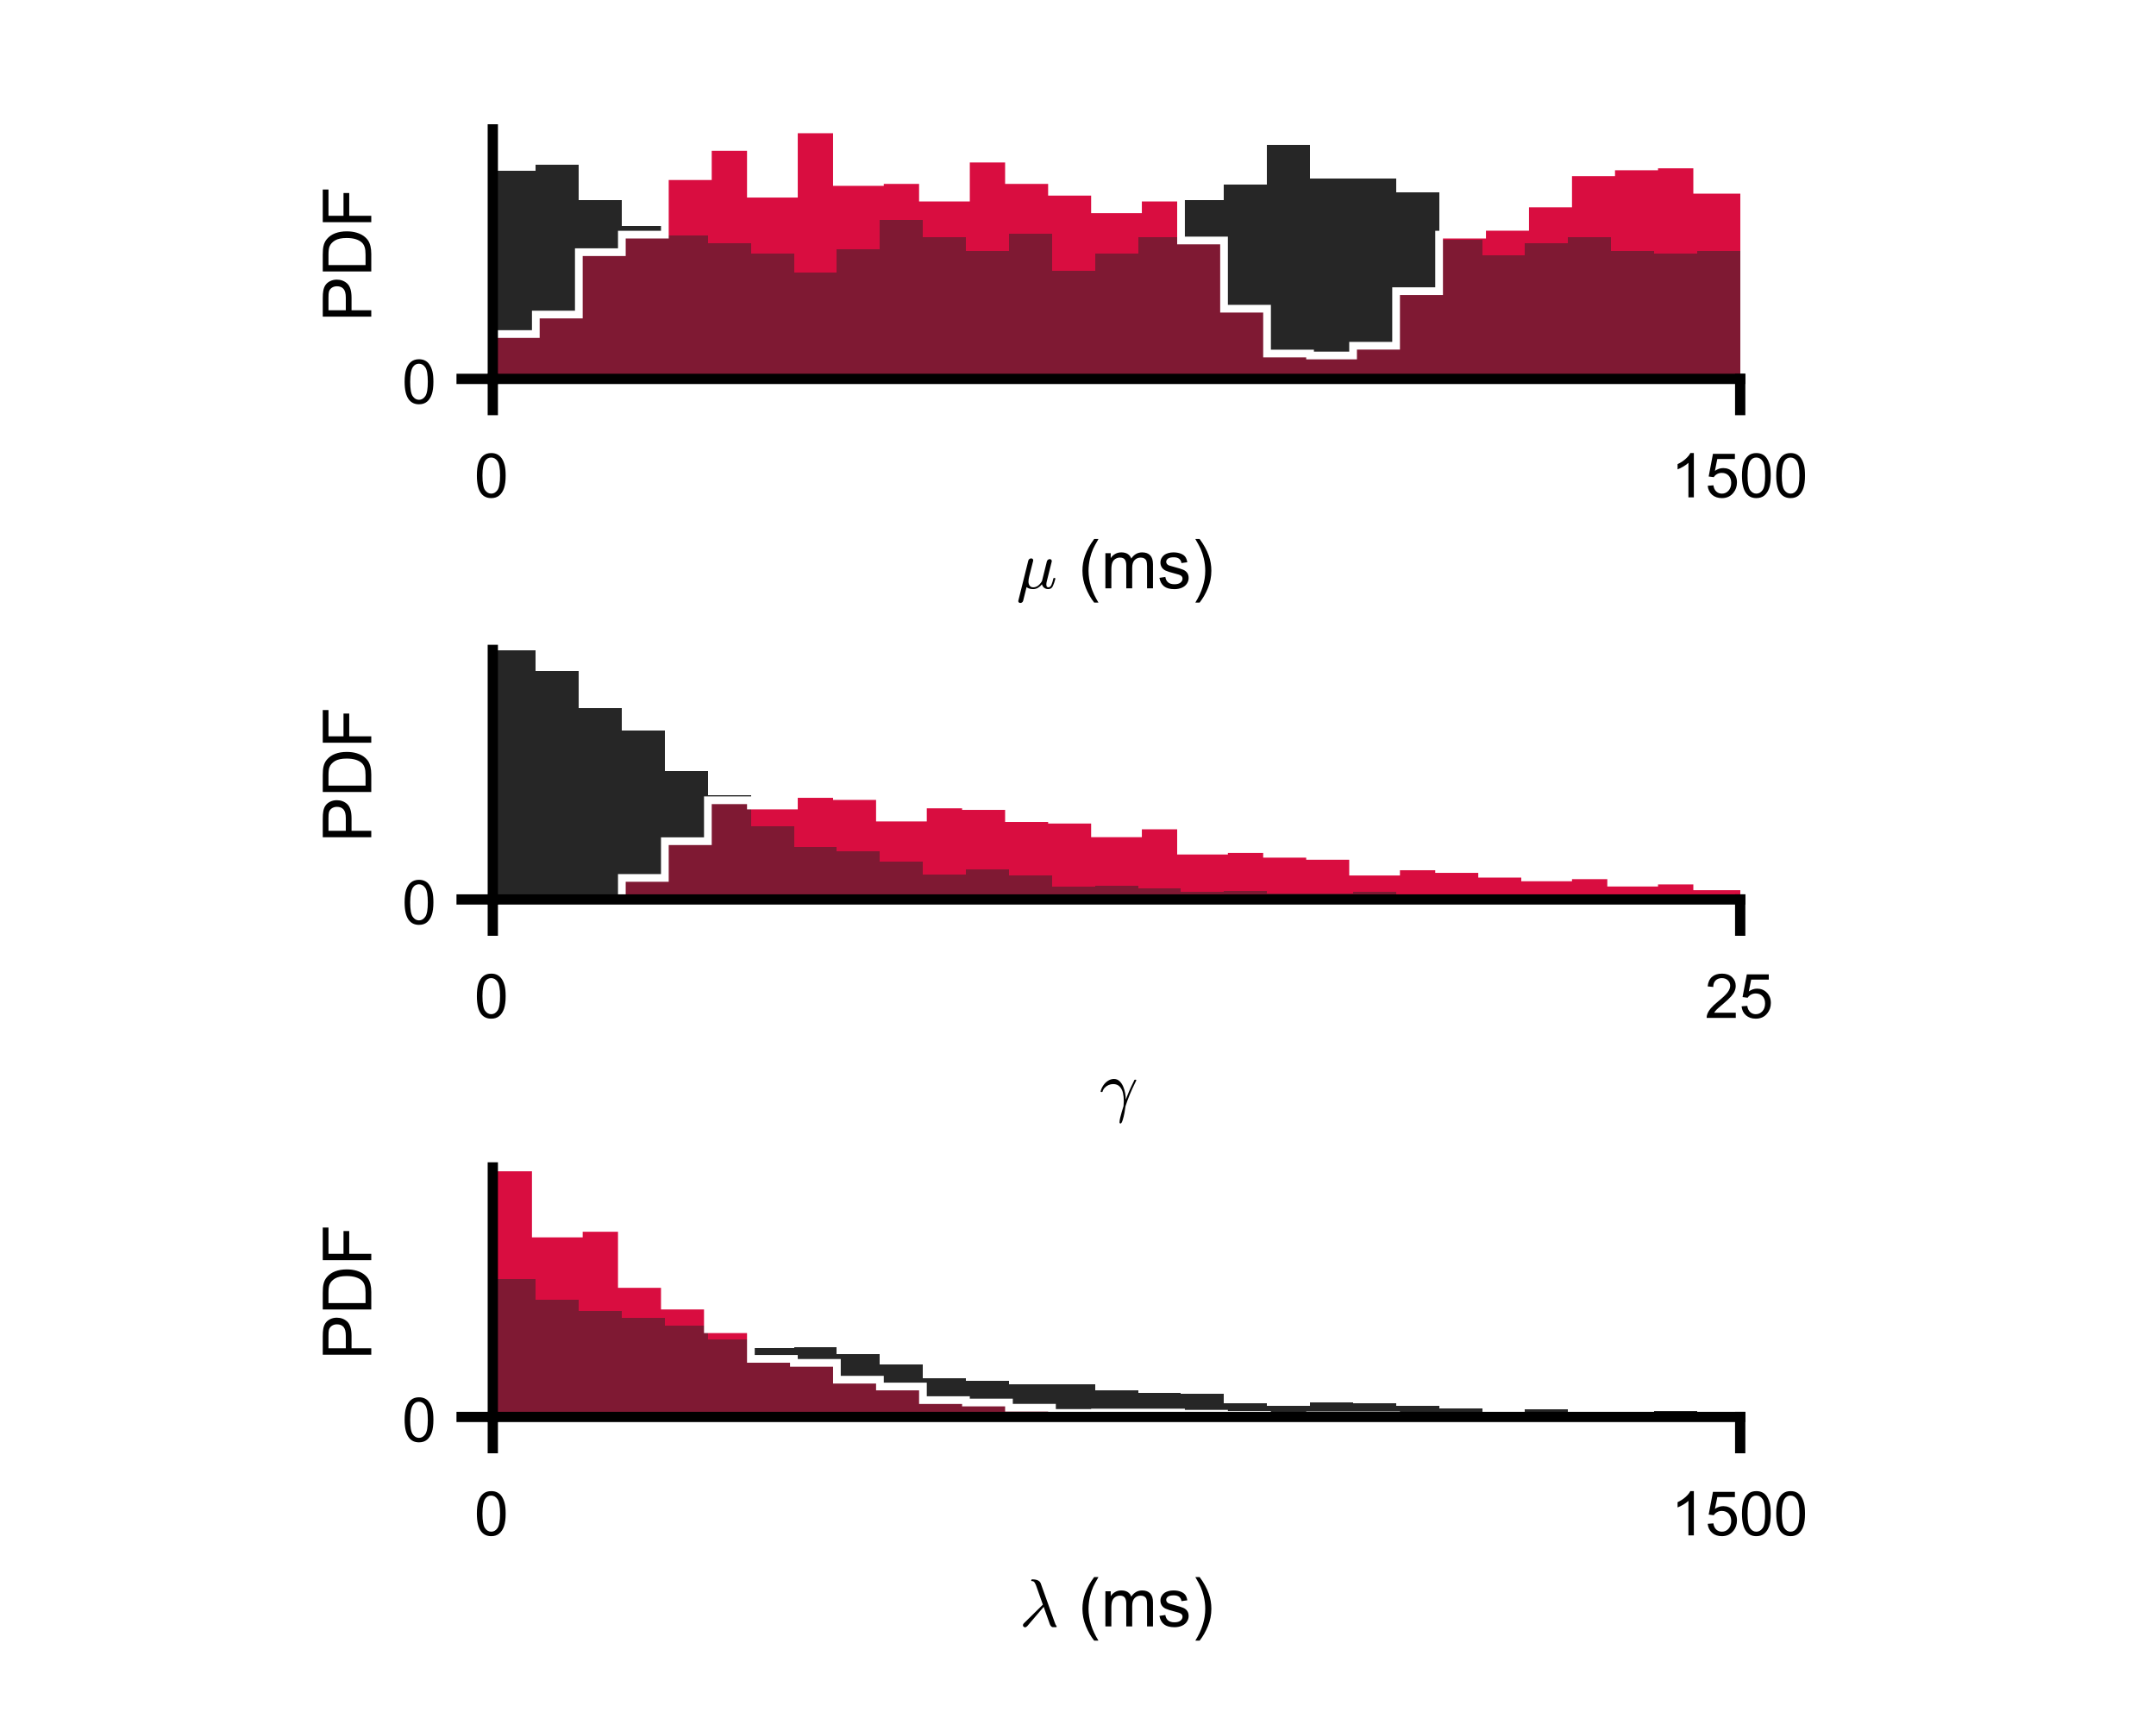 <?xml version="1.0"?>
<!DOCTYPE svg PUBLIC '-//W3C//DTD SVG 1.0//EN'
          'http://www.w3.org/TR/2001/REC-SVG-20010904/DTD/svg10.dtd'>
<svg xmlns:xlink="http://www.w3.org/1999/xlink" style="fill-opacity:1; color-rendering:auto; color-interpolation:auto; text-rendering:auto; stroke:black; stroke-linecap:square; stroke-miterlimit:10; shape-rendering:auto; stroke-opacity:1; fill:black; stroke-dasharray:none; font-weight:normal; stroke-width:1; font-family:'Dialog'; font-style:normal; stroke-linejoin:miter; font-size:12px; stroke-dashoffset:0; image-rendering:auto;" width="700" height="562" xmlns="http://www.w3.org/2000/svg"
><rect width="100%" height="100%" fill="#808080" stroke="none"/><!--Generated by the Batik Graphics2D SVG Generator--><defs id="genericDefs"
  /><g
  ><defs id="defs1"
    ><clipPath clipPathUnits="userSpaceOnUse" id="clipPath1"
      ><path d="M0 0 L700 0 L700 562 L0 562 L0 0 Z"
      /></clipPath
    ></defs
    ><g style="fill:white; stroke:white;"
    ><rect x="0" y="0" width="700" style="clip-path:url(#clipPath1); stroke:none;" height="562"
    /></g
    ><g style="fill:white; text-rendering:optimizeSpeed; color-rendering:optimizeSpeed; image-rendering:optimizeSpeed; shape-rendering:crispEdges; stroke:white; color-interpolation:sRGB;"
    ><rect x="0" width="700" height="562" y="0" style="stroke:none;"
      /><path d="M173.965 123 L173.965 55.449 L160 55.449 L160 123 ZM187.931 123 L187.931 53.537 L173.965 53.537 L173.965 123 ZM201.897 123 L201.897 65.008 L187.931 65.008 L187.931 123 ZM215.862 123 L215.862 73.293 L201.897 73.293 L201.897 123 ZM229.828 123 L229.828 76.479 L215.862 76.479 L215.862 123 ZM243.793 123 L243.793 79.028 L229.828 79.028 L229.828 123 ZM257.759 123 L257.759 82.215 L243.793 82.215 L243.793 123 ZM271.724 123 L271.724 88.587 L257.759 88.587 L257.759 123 ZM285.69 123 L285.69 80.94 L271.724 80.94 L271.724 123 ZM299.655 123 L299.655 71.381 L285.69 71.381 L285.69 123 ZM313.621 123 L313.621 77.116 L299.655 77.116 L299.655 123 ZM327.586 123 L327.586 81.577 L313.621 81.577 L313.621 123 ZM341.552 123 L341.552 75.842 L327.586 75.842 L327.586 123 ZM355.517 123 L355.517 87.95 L341.552 87.95 L341.552 123 ZM369.483 123 L369.483 82.215 L355.517 82.215 L355.517 123 ZM383.448 123 L383.448 77.116 L369.483 77.116 L369.483 123 ZM397.414 123 L397.414 65.008 L383.448 65.008 L383.448 123 ZM411.379 123 L411.379 59.91 L397.414 59.91 L397.414 123 ZM425.345 123 L425.345 47.164 L411.379 47.164 L411.379 123 ZM439.31 57.998 L425.345 57.998 L425.345 123 L439.31 123 L453.276 123 L453.276 57.998 ZM467.241 123 L467.241 62.459 L453.276 62.459 L453.276 123 ZM481.207 123 L481.207 77.754 L467.241 77.754 L467.241 123 ZM495.172 123 L495.172 82.852 L481.207 82.852 L481.207 123 ZM509.138 123 L509.138 79.028 L495.172 79.028 L495.172 123 ZM523.104 123 L523.104 77.116 L509.138 77.116 L509.138 123 ZM537.069 123 L537.069 81.577 L523.104 81.577 L523.104 123 ZM551.034 123 L551.034 82.215 L537.069 82.215 L537.069 123 ZM565 123 L565 81.577 L551.034 81.577 L551.034 123 Z" style="fill:rgb(38,38,38); stroke:none;"
      /><path d="M173.965 123 L173.965 108.445 L160 108.445 L160 123 ZM187.931 123 L187.931 102.117 L173.965 102.117 L173.965 123 ZM201.897 123 L201.897 81.867 L187.931 81.867 L187.931 123 ZM215.862 123 L215.862 76.172 L201.897 76.172 L201.897 123 ZM229.828 123 L229.828 57.188 L215.862 57.188 L215.862 123 ZM243.793 123 L243.793 47.695 L229.828 47.695 L229.828 123 ZM257.759 123 L257.759 62.883 L243.793 62.883 L243.793 123 ZM271.724 123 L271.724 42 L257.759 42 L257.759 123 ZM285.69 123 L285.69 59.086 L271.724 59.086 L271.724 123 ZM299.655 123 L299.655 58.453 L285.69 58.453 L285.69 123 ZM313.621 123 L313.621 64.148 L299.655 64.148 L299.655 123 ZM327.586 123 L327.586 51.492 L313.621 51.492 L313.621 123 ZM341.552 123 L341.552 58.453 L327.586 58.453 L327.586 123 ZM355.517 123 L355.517 62.25 L341.552 62.25 L341.552 123 ZM369.483 123 L369.483 67.945 L355.517 67.945 L355.517 123 ZM383.448 123 L383.448 64.148 L369.483 64.148 L369.483 123 ZM397.414 123 L397.414 78.07 L383.448 78.07 L383.448 123 ZM411.379 123 L411.379 100.219 L397.414 100.219 L397.414 123 ZM425.345 123 L425.345 114.773 L411.379 114.773 L411.379 123 ZM439.31 123 L439.31 115.406 L425.345 115.406 L425.345 123 ZM453.276 123 L453.276 112.242 L439.31 112.242 L439.31 123 ZM467.241 123 L467.241 94.523 L453.276 94.523 L453.276 123 ZM481.207 123 L481.207 76.172 L467.241 76.172 L467.241 123 ZM495.172 123 L495.172 73.641 L481.207 73.641 L481.207 123 ZM509.138 123 L509.138 66.047 L495.172 66.047 L495.172 123 ZM523.104 123 L523.104 55.922 L509.138 55.922 L509.138 123 ZM537.069 123 L537.069 54.023 L523.104 54.023 L523.104 123 ZM551.034 123 L551.034 53.391 L537.069 53.391 L537.069 123 ZM565 123 L565 61.617 L551.034 61.617 L551.034 123 Z" style="fill:rgb(217,13,64); stroke:none;"
    /></g
    ><g style="fill-opacity:0.502; fill:rgb(38,38,38); text-rendering:optimizeSpeed; image-rendering:optimizeSpeed; color-rendering:optimizeSpeed; shape-rendering:crispEdges; stroke:rgb(38,38,38); color-interpolation:sRGB; stroke-opacity:0.502;"
    ><path style="stroke:none;" d="M173.965 123 L173.965 55.449 L160 55.449 L160 123 ZM187.931 123 L187.931 53.537 L173.965 53.537 L173.965 123 ZM201.897 123 L201.897 65.008 L187.931 65.008 L187.931 123 ZM215.862 123 L215.862 73.293 L201.897 73.293 L201.897 123 ZM229.828 123 L229.828 76.479 L215.862 76.479 L215.862 123 ZM243.793 123 L243.793 79.028 L229.828 79.028 L229.828 123 ZM257.759 123 L257.759 82.215 L243.793 82.215 L243.793 123 ZM271.724 123 L271.724 88.587 L257.759 88.587 L257.759 123 ZM285.69 123 L285.69 80.94 L271.724 80.94 L271.724 123 ZM299.655 123 L299.655 71.381 L285.69 71.381 L285.69 123 ZM313.621 123 L313.621 77.116 L299.655 77.116 L299.655 123 ZM327.586 123 L327.586 81.577 L313.621 81.577 L313.621 123 ZM341.552 123 L341.552 75.842 L327.586 75.842 L327.586 123 ZM355.517 123 L355.517 87.95 L341.552 87.95 L341.552 123 ZM369.483 123 L369.483 82.215 L355.517 82.215 L355.517 123 ZM383.448 123 L383.448 77.116 L369.483 77.116 L369.483 123 ZM397.414 123 L397.414 65.008 L383.448 65.008 L383.448 123 ZM411.379 123 L411.379 59.91 L397.414 59.91 L397.414 123 ZM425.345 123 L425.345 47.164 L411.379 47.164 L411.379 123 ZM439.31 57.998 L425.345 57.998 L425.345 123 L439.31 123 L453.276 123 L453.276 57.998 ZM467.241 123 L467.241 62.459 L453.276 62.459 L453.276 123 ZM481.207 123 L481.207 77.754 L467.241 77.754 L467.241 123 ZM495.172 123 L495.172 82.852 L481.207 82.852 L481.207 123 ZM509.138 123 L509.138 79.028 L495.172 79.028 L495.172 123 ZM523.104 123 L523.104 77.116 L509.138 77.116 L509.138 123 ZM537.069 123 L537.069 81.577 L523.104 81.577 L523.104 123 ZM551.034 123 L551.034 82.215 L537.069 82.215 L537.069 123 ZM565 123 L565 81.577 L551.034 81.577 L551.034 123 Z"
    /></g
    ><g style="stroke-linecap:butt; fill:white; text-rendering:geometricPrecision; color-rendering:optimizeQuality; image-rendering:optimizeQuality; stroke:white; color-interpolation:linearRGB; stroke-width:2.5;"
    ><path d="M160 108.445 L173.965 108.445 L173.965 102.117 L187.931 102.117 L187.931 81.867 L201.897 81.867 L201.897 76.172 L215.862 76.172 L215.862 57.188 L229.828 57.188 L229.828 47.695 L243.793 47.695 L243.793 62.883 L257.759 62.883 L257.759 42 L271.724 42 L271.724 59.086 L285.69 59.086 L285.69 58.453 L299.655 58.453 L299.655 64.148 L313.621 64.148 L313.621 51.492 L327.586 51.492 L327.586 58.453 L341.552 58.453 L341.552 62.25 L355.517 62.25 L355.517 67.945 L369.483 67.945 L369.483 64.148 L383.448 64.148 L383.448 78.07 L397.414 78.07 L397.414 100.219 L411.379 100.219 L411.379 114.773 L425.345 114.773 L425.345 115.406 L439.31 115.406 L439.31 112.242 L453.276 112.242 L453.276 94.523 L467.241 94.523 L467.241 76.172 L481.207 76.172 L481.207 73.641 L495.172 73.641 L495.172 66.047 L509.138 66.047 L509.138 55.922 L523.104 55.922 L523.104 54.023 L537.069 54.023 L537.069 53.391 L551.034 53.391 L551.034 61.617 L565 61.617 L565 61.617" style="fill:none; fill-rule:evenodd;"
    /></g
    ><g style="text-rendering:geometricPrecision; stroke-width:3.333; color-interpolation:linearRGB; color-rendering:optimizeQuality; image-rendering:optimizeQuality; stroke-linejoin:round;"
    ><line y2="123" style="fill:none;" x1="160" x2="565" y1="123"
      /><line y2="133.125" style="fill:none;" x1="160" x2="160" y1="123"
      /><line y2="133.125" style="fill:none;" x1="565" x2="565" y1="123"
    /></g
    ><g transform="translate(160,140.458)" style="font-size:20px; text-rendering:geometricPrecision; color-rendering:optimizeQuality; image-rendering:optimizeQuality; font-family:'SansSerif'; color-interpolation:linearRGB;"
    ><path style="stroke:none;" d="M-5.172 13.938 Q-5.172 11.406 -4.648 9.852 Q-4.125 8.297 -3.094 7.461 Q-2.062 6.625 -0.5 6.625 Q0.656 6.625 1.523 7.086 Q2.391 7.547 2.953 8.422 Q3.516 9.297 3.844 10.555 Q4.172 11.812 4.172 13.938 Q4.172 16.453 3.648 18 Q3.125 19.547 2.102 20.398 Q1.078 21.25 -0.5 21.25 Q-2.578 21.25 -3.75 19.766 Q-5.172 17.969 -5.172 13.938 ZM-3.359 13.938 Q-3.359 17.469 -2.539 18.633 Q-1.719 19.797 -0.5 19.797 Q0.703 19.797 1.531 18.625 Q2.359 17.453 2.359 13.938 Q2.359 10.406 1.531 9.242 Q0.703 8.078 -0.516 8.078 Q-1.734 8.078 -2.453 9.109 Q-3.359 10.406 -3.359 13.938 Z"
    /></g
    ><g transform="translate(565,140.458)" style="font-size:20px; text-rendering:geometricPrecision; color-rendering:optimizeQuality; image-rendering:optimizeQuality; font-family:'SansSerif'; color-interpolation:linearRGB;"
    ><path style="stroke:none;" d="M-15.047 21 L-16.812 21 L-16.812 9.797 Q-17.438 10.406 -18.469 11.008 Q-19.5 11.609 -20.328 11.922 L-20.328 10.219 Q-18.844 9.531 -17.742 8.539 Q-16.641 7.547 -16.188 6.625 L-15.047 6.625 L-15.047 21 ZM-10.549 17.25 L-8.705 17.094 Q-8.502 18.438 -7.752 19.117 Q-7.002 19.797 -5.939 19.797 Q-4.674 19.797 -3.799 18.844 Q-2.924 17.891 -2.924 16.297 Q-2.924 14.797 -3.768 13.93 Q-4.611 13.062 -5.971 13.062 Q-6.83 13.062 -7.51 13.445 Q-8.19 13.828 -8.58 14.453 L-10.236 14.234 L-8.846 6.875 L-1.721 6.875 L-1.721 8.562 L-7.439 8.562 L-8.205 12.406 Q-6.924 11.5 -5.502 11.5 Q-3.627 11.5 -2.338 12.805 Q-1.049 14.109 -1.049 16.141 Q-1.049 18.094 -2.189 19.5 Q-3.564 21.25 -5.939 21.25 Q-7.893 21.25 -9.135 20.156 Q-10.377 19.062 -10.549 17.25 ZM0.574 13.938 Q0.574 11.406 1.098 9.852 Q1.621 8.297 2.652 7.461 Q3.684 6.625 5.246 6.625 Q6.402 6.625 7.269 7.086 Q8.137 7.547 8.699 8.422 Q9.262 9.297 9.59 10.555 Q9.918 11.812 9.918 13.938 Q9.918 16.453 9.395 18 Q8.871 19.547 7.848 20.398 Q6.824 21.25 5.246 21.25 Q3.168 21.25 1.996 19.766 Q0.574 17.969 0.574 13.938 ZM2.387 13.938 Q2.387 17.469 3.207 18.633 Q4.027 19.797 5.246 19.797 Q6.449 19.797 7.277 18.625 Q8.105 17.453 8.105 13.938 Q8.105 10.406 7.277 9.242 Q6.449 8.078 5.231 8.078 Q4.012 8.078 3.293 9.109 Q2.387 10.406 2.387 13.938 ZM11.697 13.938 Q11.697 11.406 12.221 9.852 Q12.744 8.297 13.775 7.461 Q14.807 6.625 16.369 6.625 Q17.525 6.625 18.393 7.086 Q19.26 7.547 19.822 8.422 Q20.385 9.297 20.713 10.555 Q21.041 11.812 21.041 13.938 Q21.041 16.453 20.518 18 Q19.994 19.547 18.971 20.398 Q17.947 21.25 16.369 21.25 Q14.291 21.25 13.119 19.766 Q11.697 17.969 11.697 13.938 ZM13.51 13.938 Q13.51 17.469 14.33 18.633 Q15.15 19.797 16.369 19.797 Q17.572 19.797 18.4 18.625 Q19.229 17.453 19.229 13.938 Q19.229 10.406 18.4 9.242 Q17.572 8.078 16.354 8.078 Q15.135 8.078 14.416 9.109 Q13.51 10.406 13.51 13.938 Z"
    /></g
    ><g transform="translate(330,191)" style="font-size:22px; text-rendering:geometricPrecision; color-rendering:optimizeQuality; image-rendering:optimizeQuality; font-family:'mwb_cmmi10'; color-interpolation:linearRGB;"
    ><path style="stroke:none;" d="M0.609 4.141 Q0.609 4 0.641 3.969 L3.875 -9.031 Q3.969 -9.328 4.219 -9.523 Q4.469 -9.719 4.797 -9.719 Q5.078 -9.719 5.266 -9.555 Q5.453 -9.391 5.453 -9.109 Q5.453 -9.047 5.453 -9.008 Q5.453 -8.969 5.438 -8.922 L4.141 -3.781 Q3.922 -2.875 3.922 -2.203 Q3.922 -1.391 4.305 -0.859 Q4.688 -0.328 5.484 -0.328 Q7.078 -0.328 8.297 -2.328 Q8.297 -2.359 8.305 -2.367 Q8.312 -2.375 8.312 -2.391 L9.906 -8.781 Q9.984 -9.062 10.25 -9.273 Q10.516 -9.484 10.828 -9.484 Q11.094 -9.484 11.289 -9.312 Q11.484 -9.141 11.484 -8.859 Q11.484 -8.734 11.469 -8.688 L9.891 -2.359 Q9.719 -1.734 9.719 -1.281 Q9.719 -0.328 10.359 -0.328 Q11.047 -0.328 11.398 -1.18 Q11.75 -2.031 12.016 -3.234 Q12.047 -3.359 12.188 -3.359 L12.453 -3.359 Q12.531 -3.359 12.594 -3.289 Q12.656 -3.219 12.656 -3.141 Q12.266 -1.609 11.812 -0.68 Q11.359 0.25 10.328 0.25 Q9.594 0.25 9.031 -0.172 Q8.469 -0.594 8.297 -1.297 Q7.75 -0.609 7.016 -0.18 Q6.281 0.25 5.453 0.25 Q4.078 0.25 3.297 -0.391 L2.188 4.047 Q2.109 4.359 1.852 4.555 Q1.594 4.75 1.281 4.75 Q1.016 4.75 0.812 4.586 Q0.609 4.422 0.609 4.141 Z"
    /></g
    ><g transform="translate(344,191)" style="font-size:22px; text-rendering:geometricPrecision; color-rendering:optimizeQuality; image-rendering:optimizeQuality; font-family:'SansSerif'; color-interpolation:linearRGB;"
    ><path style="stroke:none;" d="M11.253 4.625 Q9.659 2.609 8.55 -0.094 Q7.44 -2.797 7.44 -5.703 Q7.44 -8.266 8.269 -10.609 Q9.237 -13.328 11.253 -16.016 L12.644 -16.016 Q11.347 -13.781 10.925 -12.828 Q10.269 -11.344 9.894 -9.734 Q9.425 -7.719 9.425 -5.688 Q9.425 -0.531 12.644 4.625 L11.253 4.625 ZM14.892 0 L14.892 -11.406 L16.626 -11.406 L16.626 -9.812 Q17.157 -10.641 18.048 -11.156 Q18.939 -11.672 20.079 -11.672 Q21.345 -11.672 22.157 -11.141 Q22.97 -10.609 23.298 -9.672 Q24.657 -11.672 26.829 -11.672 Q28.517 -11.672 29.431 -10.727 Q30.345 -9.781 30.345 -7.828 L30.345 0 L28.423 0 L28.423 -7.188 Q28.423 -8.344 28.235 -8.859 Q28.048 -9.375 27.556 -9.68 Q27.064 -9.984 26.392 -9.984 Q25.189 -9.984 24.392 -9.188 Q23.595 -8.391 23.595 -6.625 L23.595 0 L21.673 0 L21.673 -7.406 Q21.673 -8.703 21.196 -9.344 Q20.72 -9.984 19.642 -9.984 Q18.829 -9.984 18.134 -9.555 Q17.439 -9.125 17.134 -8.305 Q16.829 -7.484 16.829 -5.922 L16.829 0 L14.892 0 ZM32.437 -3.406 L34.358 -3.703 Q34.515 -2.562 35.249 -1.945 Q35.983 -1.328 37.312 -1.328 Q38.64 -1.328 39.288 -1.875 Q39.937 -2.422 39.937 -3.141 Q39.937 -3.797 39.358 -4.172 Q38.968 -4.438 37.39 -4.828 Q35.249 -5.375 34.429 -5.766 Q33.608 -6.156 33.187 -6.852 Q32.765 -7.547 32.765 -8.375 Q32.765 -9.141 33.116 -9.789 Q33.468 -10.438 34.062 -10.875 Q34.515 -11.203 35.296 -11.438 Q36.077 -11.672 36.968 -11.672 Q38.312 -11.672 39.327 -11.281 Q40.343 -10.891 40.827 -10.234 Q41.312 -9.578 41.483 -8.469 L39.593 -8.203 Q39.468 -9.094 38.851 -9.586 Q38.233 -10.078 37.108 -10.078 Q35.765 -10.078 35.202 -9.641 Q34.64 -9.203 34.64 -8.609 Q34.64 -8.234 34.874 -7.922 Q35.108 -7.609 35.608 -7.406 Q35.905 -7.312 37.312 -6.922 Q39.374 -6.375 40.187 -6.023 Q40.999 -5.672 41.46 -5.008 Q41.921 -4.344 41.921 -3.359 Q41.921 -2.391 41.358 -1.531 Q40.796 -0.672 39.726 -0.203 Q38.655 0.266 37.312 0.266 Q35.093 0.266 33.929 -0.664 Q32.765 -1.594 32.437 -3.406 ZM45.483 4.625 L44.093 4.625 Q47.312 -0.531 47.312 -5.688 Q47.312 -7.719 46.843 -9.703 Q46.483 -11.312 45.827 -12.797 Q45.405 -13.766 44.093 -16.016 L45.483 -16.016 Q47.499 -13.328 48.468 -10.609 Q49.296 -8.266 49.296 -5.703 Q49.296 -2.797 48.187 -0.094 Q47.077 2.609 45.483 4.625 Z"
    /></g
    ><g style="text-rendering:geometricPrecision; stroke-width:3.333; color-interpolation:linearRGB; color-rendering:optimizeQuality; image-rendering:optimizeQuality; stroke-linejoin:round;"
    ><line y2="42" style="fill:none;" x1="160" x2="160" y1="123"
      /><line y2="123" style="fill:none;" x1="160" x2="149.875" y1="123"
    /></g
    ><g transform="translate(142.542,123)" style="font-size:20px; text-rendering:geometricPrecision; color-rendering:optimizeQuality; image-rendering:optimizeQuality; font-family:'SansSerif'; color-interpolation:linearRGB;"
    ><path style="stroke:none;" d="M-11.172 0.938 Q-11.172 -1.594 -10.648 -3.148 Q-10.125 -4.703 -9.094 -5.539 Q-8.062 -6.375 -6.5 -6.375 Q-5.344 -6.375 -4.477 -5.914 Q-3.609 -5.453 -3.047 -4.578 Q-2.484 -3.703 -2.156 -2.445 Q-1.828 -1.188 -1.828 0.938 Q-1.828 3.453 -2.352 5 Q-2.875 6.547 -3.898 7.398 Q-4.922 8.25 -6.5 8.25 Q-8.578 8.25 -9.75 6.766 Q-11.172 4.969 -11.172 0.938 ZM-9.359 0.938 Q-9.359 4.469 -8.539 5.633 Q-7.719 6.797 -6.5 6.797 Q-5.297 6.797 -4.469 5.625 Q-3.641 4.453 -3.641 0.938 Q-3.641 -2.594 -4.469 -3.758 Q-5.297 -4.922 -6.516 -4.922 Q-7.734 -4.922 -8.453 -3.891 Q-9.359 -2.594 -9.359 0.938 Z"
    /></g
    ><g transform="translate(125.542,82.5) rotate(-90)" style="font-size:22px; text-rendering:geometricPrecision; color-rendering:optimizeQuality; image-rendering:optimizeQuality; font-family:'SansSerif'; color-interpolation:linearRGB;"
    ><path style="stroke:none;" d="M-20.297 -5 L-20.297 -20.75 L-14.359 -20.75 Q-12.797 -20.75 -11.969 -20.594 Q-10.812 -20.406 -10.023 -19.859 Q-9.234 -19.312 -8.758 -18.336 Q-8.281 -17.359 -8.281 -16.188 Q-8.281 -14.188 -9.562 -12.797 Q-10.844 -11.406 -14.172 -11.406 L-18.219 -11.406 L-18.219 -5 L-20.297 -5 ZM-18.219 -13.266 L-14.141 -13.266 Q-12.125 -13.266 -11.281 -14.016 Q-10.438 -14.766 -10.438 -16.125 Q-10.438 -17.125 -10.93 -17.828 Q-11.422 -18.531 -12.25 -18.75 Q-12.766 -18.891 -14.188 -18.891 L-18.219 -18.891 L-18.219 -13.266 ZM-5.623 -5 L-5.623 -20.75 L-0.201 -20.75 Q1.627 -20.75 2.596 -20.516 Q3.955 -20.219 4.908 -19.391 Q6.158 -18.344 6.775 -16.703 Q7.393 -15.062 7.393 -12.953 Q7.393 -11.172 6.971 -9.781 Q6.549 -8.391 5.893 -7.484 Q5.236 -6.578 4.463 -6.055 Q3.689 -5.531 2.588 -5.266 Q1.486 -5 0.049 -5 L-5.623 -5 ZM-3.545 -6.859 L-0.185 -6.859 Q1.377 -6.859 2.26 -7.148 Q3.143 -7.438 3.674 -7.969 Q4.408 -8.703 4.822 -9.953 Q5.236 -11.203 5.236 -13 Q5.236 -15.469 4.432 -16.789 Q3.627 -18.109 2.455 -18.562 Q1.627 -18.891 -0.232 -18.891 L-3.545 -18.891 L-3.545 -6.859 ZM10.374 -5 L10.374 -20.75 L20.983 -20.75 L20.983 -18.891 L12.452 -18.891 L12.452 -14.016 L19.843 -14.016 L19.843 -12.156 L12.452 -12.156 L12.452 -5 L10.374 -5 Z"
    /></g
    ><g style="fill:rgb(38,38,38); text-rendering:optimizeSpeed; color-rendering:optimizeSpeed; image-rendering:optimizeSpeed; shape-rendering:crispEdges; stroke:rgb(38,38,38); color-interpolation:sRGB;"
    ><path style="stroke:none;" d="M173.965 292 L173.965 211 L160 211 L160 292 ZM187.931 292 L187.931 217.803 L173.965 217.803 L173.965 292 ZM201.897 292 L201.897 229.826 L187.931 229.826 L187.931 292 ZM215.862 292 L215.862 237.103 L201.897 237.103 L201.897 292 ZM229.828 292 L229.828 250.234 L215.862 250.234 L215.862 292 ZM243.793 292 L243.793 258.144 L229.828 258.144 L229.828 292 ZM257.759 292 L257.759 268.269 L243.793 268.269 L243.793 292 ZM271.724 292 L271.724 275.072 L257.759 275.072 L257.759 292 ZM285.69 292 L285.69 276.338 L271.724 276.338 L271.724 292 ZM299.655 292 L299.655 279.818 L285.69 279.818 L285.69 292 ZM313.621 292 L313.621 283.932 L299.655 283.932 L299.655 292 ZM327.586 292 L327.586 282.191 L313.621 282.191 L313.621 292 ZM341.552 292 L341.552 284.09 L327.586 284.09 L327.586 292 ZM355.517 292 L355.517 287.728 L341.552 287.728 L341.552 292 ZM369.483 292 L369.483 287.57 L355.517 287.57 L355.517 292 ZM383.448 292 L383.448 288.361 L369.483 288.361 L369.483 292 ZM397.414 292 L397.414 289.469 L383.448 289.469 L383.448 292 ZM411.379 292 L411.379 289.152 L397.414 289.152 L397.414 292 ZM425.345 290.102 L411.379 290.102 L411.379 292 L425.345 292 L439.31 292 L439.31 290.102 ZM453.276 292 L453.276 289.627 L439.31 289.627 L439.31 292 ZM467.241 292 L467.241 290.893 L453.276 290.893 L453.276 292 ZM481.207 292 L481.207 290.26 L467.241 290.26 L467.241 292 ZM495.172 292 L495.172 290.893 L481.207 290.893 L481.207 292 ZM509.138 292 L509.138 291.209 L495.172 291.209 L495.172 292 ZM523.104 291.684 L509.138 291.684 L509.138 292 L523.104 292 L537.069 292 L537.069 291.684 ZM551.034 292 L551.034 291.525 L537.069 291.525 L537.069 292 ZM565 292 L565 291.842 L551.034 291.842 L551.034 292 Z"
      /><path d="M201.897 292 L201.897 291.83 L187.931 291.83 L187.931 292 ZM215.862 292 L215.862 285.015 L201.897 285.015 L201.897 292 ZM229.828 292 L229.828 273.09 L215.862 273.09 L215.862 292 ZM243.793 292 L243.793 259.801 L229.828 259.801 L229.828 292 ZM257.759 292 L257.759 261.505 L243.793 261.505 L243.793 292 ZM271.724 292 L271.724 257.757 L257.759 257.757 L257.759 292 ZM285.69 292 L285.69 258.438 L271.724 258.438 L271.724 292 ZM299.655 292 L299.655 265.423 L285.69 265.423 L285.69 292 ZM313.621 292 L313.621 261.164 L299.655 261.164 L299.655 292 ZM327.586 292 L327.586 261.675 L313.621 261.675 L313.621 292 ZM341.552 292 L341.552 265.594 L327.586 265.594 L327.586 292 ZM355.517 292 L355.517 266.105 L341.552 266.105 L341.552 292 ZM369.483 292 L369.483 270.534 L355.517 270.534 L355.517 292 ZM383.448 292 L383.448 267.979 L369.483 267.979 L369.483 292 ZM397.414 292 L397.414 276.156 L383.448 276.156 L383.448 292 ZM411.379 292 L411.379 275.645 L397.414 275.645 L397.414 292 ZM425.345 292 L425.345 277.178 L411.379 277.178 L411.379 292 ZM439.31 292 L439.31 277.86 L425.345 277.86 L425.345 292 ZM453.276 292 L453.276 282.971 L439.31 282.971 L439.31 292 ZM467.241 292 L467.241 281.267 L453.276 281.267 L453.276 292 ZM481.207 292 L481.207 282.119 L467.241 282.119 L467.241 292 ZM495.172 292 L495.172 283.652 L481.207 283.652 L481.207 292 ZM509.138 292 L509.138 284.845 L495.172 284.845 L495.172 292 ZM523.104 292 L523.104 284.163 L509.138 284.163 L509.138 292 ZM537.069 292 L537.069 286.548 L523.104 286.548 L523.104 292 ZM551.034 292 L551.034 285.867 L537.069 285.867 L537.069 292 ZM565 292 L565 287.741 L551.034 287.741 L551.034 292 Z" style="fill:rgb(217,13,64); stroke:none;"
      /><path d="M173.965 292 L173.965 211 L160 211 L160 292 ZM187.931 292 L187.931 217.803 L173.965 217.803 L173.965 292 ZM201.897 292 L201.897 229.826 L187.931 229.826 L187.931 292 ZM215.862 292 L215.862 237.103 L201.897 237.103 L201.897 292 ZM229.828 292 L229.828 250.234 L215.862 250.234 L215.862 292 ZM243.793 292 L243.793 258.144 L229.828 258.144 L229.828 292 ZM257.759 292 L257.759 268.269 L243.793 268.269 L243.793 292 ZM271.724 292 L271.724 275.072 L257.759 275.072 L257.759 292 ZM285.69 292 L285.69 276.338 L271.724 276.338 L271.724 292 ZM299.655 292 L299.655 279.818 L285.69 279.818 L285.69 292 ZM313.621 292 L313.621 283.932 L299.655 283.932 L299.655 292 ZM327.586 292 L327.586 282.191 L313.621 282.191 L313.621 292 ZM341.552 292 L341.552 284.09 L327.586 284.09 L327.586 292 ZM355.517 292 L355.517 287.728 L341.552 287.728 L341.552 292 ZM369.483 292 L369.483 287.57 L355.517 287.57 L355.517 292 ZM383.448 292 L383.448 288.361 L369.483 288.361 L369.483 292 ZM397.414 292 L397.414 289.469 L383.448 289.469 L383.448 292 ZM411.379 292 L411.379 289.152 L397.414 289.152 L397.414 292 ZM425.345 290.102 L411.379 290.102 L411.379 292 L425.345 292 L439.31 292 L439.31 290.102 ZM453.276 292 L453.276 289.627 L439.31 289.627 L439.31 292 ZM467.241 292 L467.241 290.893 L453.276 290.893 L453.276 292 ZM481.207 292 L481.207 290.26 L467.241 290.26 L467.241 292 ZM495.172 292 L495.172 290.893 L481.207 290.893 L481.207 292 ZM509.138 292 L509.138 291.209 L495.172 291.209 L495.172 292 ZM523.104 291.684 L509.138 291.684 L509.138 292 L523.104 292 L537.069 292 L537.069 291.684 ZM551.034 292 L551.034 291.525 L537.069 291.525 L537.069 292 ZM565 292 L565 291.842 L551.034 291.842 L551.034 292 Z" style="fill-opacity:0.502; stroke-opacity:0.502; stroke:none;"
    /></g
    ><g style="stroke-linecap:butt; fill:white; text-rendering:geometricPrecision; color-rendering:optimizeQuality; image-rendering:optimizeQuality; stroke:white; color-interpolation:linearRGB; stroke-width:2.5;"
    ><path d="M160 292 L173.965 292 L173.965 292 L187.931 292 L187.931 291.83 L201.897 291.83 L201.897 285.015 L215.862 285.015 L215.862 273.09 L229.828 273.09 L229.828 259.801 L243.793 259.801 L243.793 261.505 L257.759 261.505 L257.759 257.757 L271.724 257.757 L271.724 258.438 L285.69 258.438 L285.69 265.423 L299.655 265.423 L299.655 261.164 L313.621 261.164 L313.621 261.675 L327.586 261.675 L327.586 265.594 L341.552 265.594 L341.552 266.105 L355.517 266.105 L355.517 270.534 L369.483 270.534 L369.483 267.979 L383.448 267.979 L383.448 276.156 L397.414 276.156 L397.414 275.645 L411.379 275.645 L411.379 277.178 L425.345 277.178 L425.345 277.86 L439.31 277.86 L439.31 282.971 L453.276 282.971 L453.276 281.267 L467.241 281.267 L467.241 282.119 L481.207 282.119 L481.207 283.652 L495.172 283.652 L495.172 284.845 L509.138 284.845 L509.138 284.163 L523.104 284.163 L523.104 286.548 L537.069 286.548 L537.069 285.867 L551.034 285.867 L551.034 287.741 L565 287.741 L565 287.741" style="fill:none; fill-rule:evenodd;"
    /></g
    ><g style="text-rendering:geometricPrecision; stroke-width:3.333; color-interpolation:linearRGB; color-rendering:optimizeQuality; image-rendering:optimizeQuality; stroke-linejoin:round;"
    ><line y2="292" style="fill:none;" x1="160" x2="565" y1="292"
      /><line y2="302.125" style="fill:none;" x1="160" x2="160" y1="292"
      /><line y2="302.125" style="fill:none;" x1="565" x2="565" y1="292"
    /></g
    ><g transform="translate(160,309.458)" style="font-size:20px; text-rendering:geometricPrecision; color-rendering:optimizeQuality; image-rendering:optimizeQuality; font-family:'SansSerif'; color-interpolation:linearRGB;"
    ><path style="stroke:none;" d="M-5.172 13.938 Q-5.172 11.406 -4.648 9.852 Q-4.125 8.297 -3.094 7.461 Q-2.062 6.625 -0.5 6.625 Q0.656 6.625 1.523 7.086 Q2.391 7.547 2.953 8.422 Q3.516 9.297 3.844 10.555 Q4.172 11.812 4.172 13.938 Q4.172 16.453 3.648 18 Q3.125 19.547 2.102 20.398 Q1.078 21.25 -0.5 21.25 Q-2.578 21.25 -3.75 19.766 Q-5.172 17.969 -5.172 13.938 ZM-3.359 13.938 Q-3.359 17.469 -2.539 18.633 Q-1.719 19.797 -0.5 19.797 Q0.703 19.797 1.531 18.625 Q2.359 17.453 2.359 13.938 Q2.359 10.406 1.531 9.242 Q0.703 8.078 -0.516 8.078 Q-1.734 8.078 -2.453 9.109 Q-3.359 10.406 -3.359 13.938 Z"
    /></g
    ><g transform="translate(565,309.458)" style="font-size:20px; text-rendering:geometricPrecision; color-rendering:optimizeQuality; image-rendering:optimizeQuality; font-family:'SansSerif'; color-interpolation:linearRGB;"
    ><path style="stroke:none;" d="M-1.438 19.312 L-1.438 21 L-10.891 21 Q-10.906 20.359 -10.688 19.781 Q-10.328 18.812 -9.531 17.875 Q-8.734 16.938 -7.234 15.703 Q-4.891 13.797 -4.07 12.68 Q-3.25 11.562 -3.25 10.562 Q-3.25 9.516 -4 8.797 Q-4.75 8.078 -5.953 8.078 Q-7.219 8.078 -7.984 8.844 Q-8.75 9.609 -8.75 10.953 L-10.562 10.766 Q-10.375 8.75 -9.164 7.688 Q-7.953 6.625 -5.906 6.625 Q-3.859 6.625 -2.656 7.766 Q-1.453 8.906 -1.453 10.594 Q-1.453 11.453 -1.805 12.289 Q-2.156 13.125 -2.969 14.039 Q-3.781 14.953 -5.672 16.562 Q-7.266 17.891 -7.711 18.359 Q-8.156 18.828 -8.453 19.312 L-1.438 19.312 ZM0.451 17.25 L2.295 17.094 Q2.498 18.438 3.248 19.117 Q3.998 19.797 5.061 19.797 Q6.326 19.797 7.201 18.844 Q8.076 17.891 8.076 16.297 Q8.076 14.797 7.232 13.93 Q6.389 13.062 5.029 13.062 Q4.17 13.062 3.49 13.445 Q2.811 13.828 2.42 14.453 L0.764 14.234 L2.154 6.875 L9.279 6.875 L9.279 8.562 L3.561 8.562 L2.795 12.406 Q4.076 11.5 5.498 11.5 Q7.373 11.5 8.662 12.805 Q9.951 14.109 9.951 16.141 Q9.951 18.094 8.81 19.5 Q7.436 21.25 5.061 21.25 Q3.107 21.25 1.865 20.156 Q0.623 19.062 0.451 17.25 Z"
    /></g
    ><g transform="translate(357,360)" style="font-size:22px; text-rendering:geometricPrecision; color-rendering:optimizeQuality; image-rendering:optimizeQuality; font-family:'mwb_cmmi10'; color-interpolation:linearRGB;"
    ><path style="stroke:none;" d="M6.484 4.312 Q6.484 3.812 6.703 2.867 Q6.922 1.922 7.242 0.852 Q7.562 -0.219 7.781 -0.906 Q7.875 -2 7.875 -2.562 Q7.875 -3.969 7.594 -5.188 Q7.312 -6.406 6.539 -7.234 Q5.766 -8.062 4.391 -8.062 Q3.656 -8.062 2.93 -7.75 Q2.203 -7.438 1.68 -6.875 Q1.156 -6.312 0.969 -5.609 Q0.922 -5.484 0.797 -5.484 L0.531 -5.484 Q0.359 -5.484 0.359 -5.672 L0.359 -5.75 Q0.609 -6.734 1.234 -7.656 Q1.859 -8.578 2.766 -9.148 Q3.672 -9.719 4.688 -9.719 Q5.719 -9.719 6.469 -9.023 Q7.219 -8.328 7.672 -7.25 Q8.125 -6.172 8.32 -5.078 Q8.516 -3.984 8.516 -3.016 Q9.625 -6.031 11 -8.719 L11.328 -9.422 Q11.391 -9.484 11.484 -9.484 L11.75 -9.484 Q11.922 -9.484 11.922 -9.281 Q11.922 -9.234 11.875 -9.156 L11.547 -8.469 Q10.594 -6.562 9.789 -4.609 Q8.984 -2.656 8.422 -0.844 Q8.344 -0.094 8.102 1.195 Q7.859 2.484 7.516 3.594 Q7.172 4.703 6.828 4.75 Q6.484 4.75 6.484 4.312 Z"
    /></g
    ><g style="text-rendering:geometricPrecision; stroke-width:3.333; color-interpolation:linearRGB; color-rendering:optimizeQuality; image-rendering:optimizeQuality; stroke-linejoin:round;"
    ><line y2="211" style="fill:none;" x1="160" x2="160" y1="292"
      /><line y2="292" style="fill:none;" x1="160" x2="149.875" y1="292"
    /></g
    ><g transform="translate(142.542,292)" style="font-size:20px; text-rendering:geometricPrecision; color-rendering:optimizeQuality; image-rendering:optimizeQuality; font-family:'SansSerif'; color-interpolation:linearRGB;"
    ><path style="stroke:none;" d="M-11.172 0.938 Q-11.172 -1.594 -10.648 -3.148 Q-10.125 -4.703 -9.094 -5.539 Q-8.062 -6.375 -6.5 -6.375 Q-5.344 -6.375 -4.477 -5.914 Q-3.609 -5.453 -3.047 -4.578 Q-2.484 -3.703 -2.156 -2.445 Q-1.828 -1.188 -1.828 0.938 Q-1.828 3.453 -2.352 5 Q-2.875 6.547 -3.898 7.398 Q-4.922 8.25 -6.5 8.25 Q-8.578 8.25 -9.75 6.766 Q-11.172 4.969 -11.172 0.938 ZM-9.359 0.938 Q-9.359 4.469 -8.539 5.633 Q-7.719 6.797 -6.5 6.797 Q-5.297 6.797 -4.469 5.625 Q-3.641 4.453 -3.641 0.938 Q-3.641 -2.594 -4.469 -3.758 Q-5.297 -4.922 -6.516 -4.922 Q-7.734 -4.922 -8.453 -3.891 Q-9.359 -2.594 -9.359 0.938 Z"
    /></g
    ><g transform="translate(125.542,251.5) rotate(-90)" style="font-size:22px; text-rendering:geometricPrecision; color-rendering:optimizeQuality; image-rendering:optimizeQuality; font-family:'SansSerif'; color-interpolation:linearRGB;"
    ><path style="stroke:none;" d="M-20.297 -5 L-20.297 -20.75 L-14.359 -20.75 Q-12.797 -20.75 -11.969 -20.594 Q-10.812 -20.406 -10.023 -19.859 Q-9.234 -19.312 -8.758 -18.336 Q-8.281 -17.359 -8.281 -16.188 Q-8.281 -14.188 -9.562 -12.797 Q-10.844 -11.406 -14.172 -11.406 L-18.219 -11.406 L-18.219 -5 L-20.297 -5 ZM-18.219 -13.266 L-14.141 -13.266 Q-12.125 -13.266 -11.281 -14.016 Q-10.438 -14.766 -10.438 -16.125 Q-10.438 -17.125 -10.93 -17.828 Q-11.422 -18.531 -12.25 -18.75 Q-12.766 -18.891 -14.188 -18.891 L-18.219 -18.891 L-18.219 -13.266 ZM-5.623 -5 L-5.623 -20.75 L-0.201 -20.75 Q1.627 -20.75 2.596 -20.516 Q3.955 -20.219 4.908 -19.391 Q6.158 -18.344 6.775 -16.703 Q7.393 -15.062 7.393 -12.953 Q7.393 -11.172 6.971 -9.781 Q6.549 -8.391 5.893 -7.484 Q5.236 -6.578 4.463 -6.055 Q3.689 -5.531 2.588 -5.266 Q1.486 -5 0.049 -5 L-5.623 -5 ZM-3.545 -6.859 L-0.185 -6.859 Q1.377 -6.859 2.26 -7.148 Q3.143 -7.438 3.674 -7.969 Q4.408 -8.703 4.822 -9.953 Q5.236 -11.203 5.236 -13 Q5.236 -15.469 4.432 -16.789 Q3.627 -18.109 2.455 -18.562 Q1.627 -18.891 -0.232 -18.891 L-3.545 -18.891 L-3.545 -6.859 ZM10.374 -5 L10.374 -20.75 L20.983 -20.75 L20.983 -18.891 L12.452 -18.891 L12.452 -14.016 L19.843 -14.016 L19.843 -12.156 L12.452 -12.156 L12.452 -5 L10.374 -5 Z"
    /></g
    ><g style="fill:rgb(38,38,38); text-rendering:optimizeSpeed; color-rendering:optimizeSpeed; image-rendering:optimizeSpeed; shape-rendering:crispEdges; stroke:rgb(38,38,38); color-interpolation:sRGB;"
    ><path style="stroke:none;" d="M173.965 460 L173.965 415.373 L160 415.373 L160 460 ZM187.931 460 L187.931 421.824 L173.965 421.824 L173.965 460 ZM201.897 460 L201.897 425.642 L187.931 425.642 L187.931 460 ZM215.862 460 L215.862 427.748 L201.897 427.748 L201.897 460 ZM229.828 460 L229.828 430.381 L215.862 430.381 L215.862 460 ZM243.793 460 L243.793 434.725 L229.828 434.725 L229.828 460 ZM257.759 460 L257.759 437.621 L243.793 437.621 L243.793 460 ZM271.724 460 L271.724 437.489 L257.759 437.489 L257.759 460 ZM285.69 460 L285.69 439.727 L271.724 439.727 L271.724 460 ZM299.655 460 L299.655 443.018 L285.69 443.018 L285.69 460 ZM313.621 460 L313.621 447.362 L299.655 447.362 L299.655 460 ZM327.586 460 L327.586 448.152 L313.621 448.152 L313.621 460 ZM341.552 460 L341.552 449.469 L327.586 449.469 L327.586 460 ZM355.517 460 L355.517 449.337 L341.552 449.337 L341.552 460 ZM369.483 460 L369.483 451.443 L355.517 451.443 L355.517 460 ZM383.448 460 L383.448 452.233 L369.483 452.233 L369.483 460 ZM397.414 460 L397.414 452.365 L383.448 452.365 L383.448 460 ZM411.379 460 L411.379 455.524 L397.414 455.524 L397.414 460 ZM425.345 460 L425.345 456.446 L411.379 456.446 L411.379 460 ZM439.31 460 L439.31 455.392 L425.345 455.392 L425.345 460 ZM453.276 460 L453.276 455.656 L439.31 455.656 L439.31 460 ZM467.241 460 L467.241 456.446 L453.276 456.446 L453.276 460 ZM481.207 460 L481.207 457.367 L467.241 457.367 L467.241 460 ZM495.172 460 L495.172 458.552 L481.207 458.552 L481.207 460 ZM509.138 460 L509.138 457.63 L495.172 457.63 L495.172 460 ZM523.104 460 L523.104 458.289 L509.138 458.289 L509.138 460 ZM537.069 460 L537.069 458.42 L523.104 458.42 L523.104 460 ZM551.034 460 L551.034 458.025 L537.069 458.025 L537.069 460 ZM565 460 L565 458.815 L551.034 458.815 L551.034 460 Z"
      /><path d="M173.965 460 L173.965 379 L160 379 L160 460 ZM187.931 460 L187.931 400.453 L173.965 400.453 L173.965 460 ZM201.897 460 L201.897 398.632 L187.931 398.632 L187.931 460 ZM215.862 460 L215.862 416.835 L201.897 416.835 L201.897 460 ZM229.828 460 L229.828 423.856 L215.862 423.856 L215.862 460 ZM243.793 460 L243.793 431.526 L229.828 431.526 L229.828 460 ZM257.759 460 L257.759 441.148 L243.793 441.148 L243.793 460 ZM271.724 460 L271.724 442.448 L257.759 442.448 L257.759 460 ZM285.69 460 L285.69 447.909 L271.724 447.909 L271.724 460 ZM299.655 460 L299.655 450.119 L285.69 450.119 L285.69 460 ZM313.621 460 L313.621 454.539 L299.655 454.539 L299.655 460 ZM327.586 460 L327.586 455.319 L313.621 455.319 L313.621 460 ZM341.552 460 L341.552 457.01 L327.586 457.01 L327.586 460 ZM355.517 460 L355.517 458.7 L341.552 458.7 L341.552 460 ZM369.483 458.57 L355.517 458.57 L355.517 460 L369.483 460 L383.448 460 L383.448 458.57 ZM397.414 460 L397.414 458.96 L383.448 458.96 L383.448 460 ZM411.379 460 L411.379 459.35 L397.414 459.35 L397.414 460 ZM425.345 460 L425.345 459.74 L411.379 459.74 L411.379 460 ZM439.31 459.48 L425.345 459.48 L425.345 460 L439.31 460 L453.276 460 L453.276 459.48 ZM467.241 460 L467.241 459.87 L453.276 459.87 L453.276 460 ZM481.207 460 L481.207 459.61 L467.241 459.61 L467.241 460 ZM495.172 459.74 L481.207 459.74 L481.207 460 L495.172 460 L509.138 460 L509.138 459.74 ZM523.104 460 L523.104 459.87 L509.138 459.87 L509.138 460 Z" style="fill:rgb(217,13,64); stroke:none;"
      /><path d="M173.965 460 L173.965 415.373 L160 415.373 L160 460 ZM187.931 460 L187.931 421.824 L173.965 421.824 L173.965 460 ZM201.897 460 L201.897 425.642 L187.931 425.642 L187.931 460 ZM215.862 460 L215.862 427.748 L201.897 427.748 L201.897 460 ZM229.828 460 L229.828 430.381 L215.862 430.381 L215.862 460 ZM243.793 460 L243.793 434.725 L229.828 434.725 L229.828 460 ZM257.759 460 L257.759 437.621 L243.793 437.621 L243.793 460 ZM271.724 460 L271.724 437.489 L257.759 437.489 L257.759 460 ZM285.69 460 L285.69 439.727 L271.724 439.727 L271.724 460 ZM299.655 460 L299.655 443.018 L285.69 443.018 L285.69 460 ZM313.621 460 L313.621 447.362 L299.655 447.362 L299.655 460 ZM327.586 460 L327.586 448.152 L313.621 448.152 L313.621 460 ZM341.552 460 L341.552 449.469 L327.586 449.469 L327.586 460 ZM355.517 460 L355.517 449.337 L341.552 449.337 L341.552 460 ZM369.483 460 L369.483 451.443 L355.517 451.443 L355.517 460 ZM383.448 460 L383.448 452.233 L369.483 452.233 L369.483 460 ZM397.414 460 L397.414 452.365 L383.448 452.365 L383.448 460 ZM411.379 460 L411.379 455.524 L397.414 455.524 L397.414 460 ZM425.345 460 L425.345 456.446 L411.379 456.446 L411.379 460 ZM439.31 460 L439.31 455.392 L425.345 455.392 L425.345 460 ZM453.276 460 L453.276 455.656 L439.31 455.656 L439.31 460 ZM467.241 460 L467.241 456.446 L453.276 456.446 L453.276 460 ZM481.207 460 L481.207 457.367 L467.241 457.367 L467.241 460 ZM495.172 460 L495.172 458.552 L481.207 458.552 L481.207 460 ZM509.138 460 L509.138 457.63 L495.172 457.63 L495.172 460 ZM523.104 460 L523.104 458.289 L509.138 458.289 L509.138 460 ZM537.069 460 L537.069 458.42 L523.104 458.42 L523.104 460 ZM551.034 460 L551.034 458.025 L537.069 458.025 L537.069 460 ZM565 460 L565 458.815 L551.034 458.815 L551.034 460 Z" style="fill-opacity:0.502; stroke-opacity:0.502; stroke:none;"
    /></g
    ><g style="stroke-linecap:butt; fill:white; text-rendering:geometricPrecision; color-rendering:optimizeQuality; image-rendering:optimizeQuality; stroke:white; color-interpolation:linearRGB; stroke-width:2.5;"
    ><path d="M160 379 L173.965 379 L173.965 400.453 L187.931 400.453 L187.931 398.632 L201.897 398.632 L201.897 416.835 L215.862 416.835 L215.862 423.856 L229.828 423.856 L229.828 431.526 L243.793 431.526 L243.793 441.148 L257.759 441.148 L257.759 442.448 L271.724 442.448 L271.724 447.909 L285.69 447.909 L285.69 450.119 L299.655 450.119 L299.655 454.539 L313.621 454.539 L313.621 455.319 L327.586 455.319 L327.586 457.01 L341.552 457.01 L341.552 458.7 L355.517 458.7 L355.517 458.57 L369.483 458.57 L369.483 458.57 L383.448 458.57 L383.448 458.96 L397.414 458.96 L397.414 459.35 L411.379 459.35 L411.379 459.74 L425.345 459.74 L425.345 459.48 L439.31 459.48 L439.31 459.48 L453.276 459.48 L453.276 459.87 L467.241 459.87 L467.241 459.61 L481.207 459.61 L481.207 459.74 L495.172 459.74 L495.172 459.74 L509.138 459.74 L509.138 459.87 L523.104 459.87 L523.104 460 L537.069 460 L537.069 460 L551.034 460 L551.034 460 L565 460 L565 460" style="fill:none; fill-rule:evenodd;"
    /></g
    ><g style="text-rendering:geometricPrecision; stroke-width:3.333; color-interpolation:linearRGB; color-rendering:optimizeQuality; image-rendering:optimizeQuality; stroke-linejoin:round;"
    ><line y2="460" style="fill:none;" x1="160" x2="565" y1="460"
      /><line y2="470.125" style="fill:none;" x1="160" x2="160" y1="460"
      /><line y2="470.125" style="fill:none;" x1="565" x2="565" y1="460"
    /></g
    ><g transform="translate(160,477.458)" style="font-size:20px; text-rendering:geometricPrecision; color-rendering:optimizeQuality; image-rendering:optimizeQuality; font-family:'SansSerif'; color-interpolation:linearRGB;"
    ><path style="stroke:none;" d="M-5.172 13.938 Q-5.172 11.406 -4.648 9.852 Q-4.125 8.297 -3.094 7.461 Q-2.062 6.625 -0.5 6.625 Q0.656 6.625 1.523 7.086 Q2.391 7.547 2.953 8.422 Q3.516 9.297 3.844 10.555 Q4.172 11.812 4.172 13.938 Q4.172 16.453 3.648 18 Q3.125 19.547 2.102 20.398 Q1.078 21.25 -0.5 21.25 Q-2.578 21.25 -3.75 19.766 Q-5.172 17.969 -5.172 13.938 ZM-3.359 13.938 Q-3.359 17.469 -2.539 18.633 Q-1.719 19.797 -0.5 19.797 Q0.703 19.797 1.531 18.625 Q2.359 17.453 2.359 13.938 Q2.359 10.406 1.531 9.242 Q0.703 8.078 -0.516 8.078 Q-1.734 8.078 -2.453 9.109 Q-3.359 10.406 -3.359 13.938 Z"
    /></g
    ><g transform="translate(565,477.458)" style="font-size:20px; text-rendering:geometricPrecision; color-rendering:optimizeQuality; image-rendering:optimizeQuality; font-family:'SansSerif'; color-interpolation:linearRGB;"
    ><path style="stroke:none;" d="M-15.047 21 L-16.812 21 L-16.812 9.797 Q-17.438 10.406 -18.469 11.008 Q-19.5 11.609 -20.328 11.922 L-20.328 10.219 Q-18.844 9.531 -17.742 8.539 Q-16.641 7.547 -16.188 6.625 L-15.047 6.625 L-15.047 21 ZM-10.549 17.25 L-8.705 17.094 Q-8.502 18.438 -7.752 19.117 Q-7.002 19.797 -5.939 19.797 Q-4.674 19.797 -3.799 18.844 Q-2.924 17.891 -2.924 16.297 Q-2.924 14.797 -3.768 13.93 Q-4.611 13.062 -5.971 13.062 Q-6.83 13.062 -7.51 13.445 Q-8.19 13.828 -8.58 14.453 L-10.236 14.234 L-8.846 6.875 L-1.721 6.875 L-1.721 8.562 L-7.439 8.562 L-8.205 12.406 Q-6.924 11.5 -5.502 11.5 Q-3.627 11.5 -2.338 12.805 Q-1.049 14.109 -1.049 16.141 Q-1.049 18.094 -2.189 19.5 Q-3.564 21.25 -5.939 21.25 Q-7.893 21.25 -9.135 20.156 Q-10.377 19.062 -10.549 17.25 ZM0.574 13.938 Q0.574 11.406 1.098 9.852 Q1.621 8.297 2.652 7.461 Q3.684 6.625 5.246 6.625 Q6.402 6.625 7.269 7.086 Q8.137 7.547 8.699 8.422 Q9.262 9.297 9.59 10.555 Q9.918 11.812 9.918 13.938 Q9.918 16.453 9.395 18 Q8.871 19.547 7.848 20.398 Q6.824 21.25 5.246 21.25 Q3.168 21.25 1.996 19.766 Q0.574 17.969 0.574 13.938 ZM2.387 13.938 Q2.387 17.469 3.207 18.633 Q4.027 19.797 5.246 19.797 Q6.449 19.797 7.277 18.625 Q8.105 17.453 8.105 13.938 Q8.105 10.406 7.277 9.242 Q6.449 8.078 5.231 8.078 Q4.012 8.078 3.293 9.109 Q2.387 10.406 2.387 13.938 ZM11.697 13.938 Q11.697 11.406 12.221 9.852 Q12.744 8.297 13.775 7.461 Q14.807 6.625 16.369 6.625 Q17.525 6.625 18.393 7.086 Q19.26 7.547 19.822 8.422 Q20.385 9.297 20.713 10.555 Q21.041 11.812 21.041 13.938 Q21.041 16.453 20.518 18 Q19.994 19.547 18.971 20.398 Q17.947 21.25 16.369 21.25 Q14.291 21.25 13.119 19.766 Q11.697 17.969 11.697 13.938 ZM13.51 13.938 Q13.51 17.469 14.33 18.633 Q15.15 19.797 16.369 19.797 Q17.572 19.797 18.4 18.625 Q19.229 17.453 19.229 13.938 Q19.229 10.406 18.4 9.242 Q17.572 8.078 16.354 8.078 Q15.135 8.078 14.416 9.109 Q13.51 10.406 13.51 13.938 Z"
    /></g
    ><g transform="translate(331,528)" style="font-size:22px; text-rendering:geometricPrecision; color-rendering:optimizeQuality; image-rendering:optimizeQuality; font-family:'mwb_cmmi10'; color-interpolation:linearRGB;"
    ><path style="stroke:none;" d="M1.125 -0.375 Q1.125 -0.703 1.406 -0.984 L7.594 -7.062 L5.422 -13.188 Q5.156 -13.875 4.875 -14.289 Q4.594 -14.703 4.047 -14.703 Q3.797 -14.703 3.797 -14.984 Q3.828 -15.109 3.914 -15.188 Q4 -15.266 4.141 -15.266 Q6.453 -15.266 6.922 -13.906 L11.391 -1.422 Q11.688 -0.5 11.984 -0.172 Q12.094 -0.016 12.094 0.047 Q12.094 0.25 11.922 0.25 L10.734 0.25 Q10.188 0.094 9.859 -0.703 L7.859 -6.344 L2.531 -0.094 Q2.141 0.297 1.828 0.297 Q1.547 0.297 1.336 0.102 Q1.125 -0.094 1.125 -0.375 Z"
    /></g
    ><g transform="translate(344,528)" style="font-size:22px; text-rendering:geometricPrecision; color-rendering:optimizeQuality; image-rendering:optimizeQuality; font-family:'SansSerif'; color-interpolation:linearRGB;"
    ><path style="stroke:none;" d="M11.253 4.625 Q9.659 2.609 8.55 -0.094 Q7.44 -2.797 7.44 -5.703 Q7.44 -8.266 8.269 -10.609 Q9.237 -13.328 11.253 -16.016 L12.644 -16.016 Q11.347 -13.781 10.925 -12.828 Q10.269 -11.344 9.894 -9.734 Q9.425 -7.719 9.425 -5.688 Q9.425 -0.531 12.644 4.625 L11.253 4.625 ZM14.892 0 L14.892 -11.406 L16.626 -11.406 L16.626 -9.812 Q17.157 -10.641 18.048 -11.156 Q18.939 -11.672 20.079 -11.672 Q21.345 -11.672 22.157 -11.141 Q22.97 -10.609 23.298 -9.672 Q24.657 -11.672 26.829 -11.672 Q28.517 -11.672 29.431 -10.727 Q30.345 -9.781 30.345 -7.828 L30.345 0 L28.423 0 L28.423 -7.188 Q28.423 -8.344 28.235 -8.859 Q28.048 -9.375 27.556 -9.68 Q27.064 -9.984 26.392 -9.984 Q25.189 -9.984 24.392 -9.188 Q23.595 -8.391 23.595 -6.625 L23.595 0 L21.673 0 L21.673 -7.406 Q21.673 -8.703 21.196 -9.344 Q20.72 -9.984 19.642 -9.984 Q18.829 -9.984 18.134 -9.555 Q17.439 -9.125 17.134 -8.305 Q16.829 -7.484 16.829 -5.922 L16.829 0 L14.892 0 ZM32.437 -3.406 L34.358 -3.703 Q34.515 -2.562 35.249 -1.945 Q35.983 -1.328 37.312 -1.328 Q38.64 -1.328 39.288 -1.875 Q39.937 -2.422 39.937 -3.141 Q39.937 -3.797 39.358 -4.172 Q38.968 -4.438 37.39 -4.828 Q35.249 -5.375 34.429 -5.766 Q33.608 -6.156 33.187 -6.852 Q32.765 -7.547 32.765 -8.375 Q32.765 -9.141 33.116 -9.789 Q33.468 -10.438 34.062 -10.875 Q34.515 -11.203 35.296 -11.438 Q36.077 -11.672 36.968 -11.672 Q38.312 -11.672 39.327 -11.281 Q40.343 -10.891 40.827 -10.234 Q41.312 -9.578 41.483 -8.469 L39.593 -8.203 Q39.468 -9.094 38.851 -9.586 Q38.233 -10.078 37.108 -10.078 Q35.765 -10.078 35.202 -9.641 Q34.64 -9.203 34.64 -8.609 Q34.64 -8.234 34.874 -7.922 Q35.108 -7.609 35.608 -7.406 Q35.905 -7.312 37.312 -6.922 Q39.374 -6.375 40.187 -6.023 Q40.999 -5.672 41.46 -5.008 Q41.921 -4.344 41.921 -3.359 Q41.921 -2.391 41.358 -1.531 Q40.796 -0.672 39.726 -0.203 Q38.655 0.266 37.312 0.266 Q35.093 0.266 33.929 -0.664 Q32.765 -1.594 32.437 -3.406 ZM45.483 4.625 L44.093 4.625 Q47.312 -0.531 47.312 -5.688 Q47.312 -7.719 46.843 -9.703 Q46.483 -11.312 45.827 -12.797 Q45.405 -13.766 44.093 -16.016 L45.483 -16.016 Q47.499 -13.328 48.468 -10.609 Q49.296 -8.266 49.296 -5.703 Q49.296 -2.797 48.187 -0.094 Q47.077 2.609 45.483 4.625 Z"
    /></g
    ><g style="text-rendering:geometricPrecision; stroke-width:3.333; color-interpolation:linearRGB; color-rendering:optimizeQuality; image-rendering:optimizeQuality; stroke-linejoin:round;"
    ><line y2="379" style="fill:none;" x1="160" x2="160" y1="460"
      /><line y2="460" style="fill:none;" x1="160" x2="149.875" y1="460"
    /></g
    ><g transform="translate(142.542,460)" style="font-size:20px; text-rendering:geometricPrecision; color-rendering:optimizeQuality; image-rendering:optimizeQuality; font-family:'SansSerif'; color-interpolation:linearRGB;"
    ><path style="stroke:none;" d="M-11.172 0.938 Q-11.172 -1.594 -10.648 -3.148 Q-10.125 -4.703 -9.094 -5.539 Q-8.062 -6.375 -6.5 -6.375 Q-5.344 -6.375 -4.477 -5.914 Q-3.609 -5.453 -3.047 -4.578 Q-2.484 -3.703 -2.156 -2.445 Q-1.828 -1.188 -1.828 0.938 Q-1.828 3.453 -2.352 5 Q-2.875 6.547 -3.898 7.398 Q-4.922 8.25 -6.5 8.25 Q-8.578 8.25 -9.75 6.766 Q-11.172 4.969 -11.172 0.938 ZM-9.359 0.938 Q-9.359 4.469 -8.539 5.633 Q-7.719 6.797 -6.5 6.797 Q-5.297 6.797 -4.469 5.625 Q-3.641 4.453 -3.641 0.938 Q-3.641 -2.594 -4.469 -3.758 Q-5.297 -4.922 -6.516 -4.922 Q-7.734 -4.922 -8.453 -3.891 Q-9.359 -2.594 -9.359 0.938 Z"
    /></g
    ><g transform="translate(125.542,419.5) rotate(-90)" style="font-size:22px; text-rendering:geometricPrecision; color-rendering:optimizeQuality; image-rendering:optimizeQuality; font-family:'SansSerif'; color-interpolation:linearRGB;"
    ><path style="stroke:none;" d="M-20.297 -5 L-20.297 -20.75 L-14.359 -20.75 Q-12.797 -20.75 -11.969 -20.594 Q-10.812 -20.406 -10.023 -19.859 Q-9.234 -19.312 -8.758 -18.336 Q-8.281 -17.359 -8.281 -16.188 Q-8.281 -14.188 -9.562 -12.797 Q-10.844 -11.406 -14.172 -11.406 L-18.219 -11.406 L-18.219 -5 L-20.297 -5 ZM-18.219 -13.266 L-14.141 -13.266 Q-12.125 -13.266 -11.281 -14.016 Q-10.438 -14.766 -10.438 -16.125 Q-10.438 -17.125 -10.93 -17.828 Q-11.422 -18.531 -12.25 -18.75 Q-12.766 -18.891 -14.188 -18.891 L-18.219 -18.891 L-18.219 -13.266 ZM-5.623 -5 L-5.623 -20.75 L-0.201 -20.75 Q1.627 -20.75 2.596 -20.516 Q3.955 -20.219 4.908 -19.391 Q6.158 -18.344 6.775 -16.703 Q7.393 -15.062 7.393 -12.953 Q7.393 -11.172 6.971 -9.781 Q6.549 -8.391 5.893 -7.484 Q5.236 -6.578 4.463 -6.055 Q3.689 -5.531 2.588 -5.266 Q1.486 -5 0.049 -5 L-5.623 -5 ZM-3.545 -6.859 L-0.185 -6.859 Q1.377 -6.859 2.26 -7.148 Q3.143 -7.438 3.674 -7.969 Q4.408 -8.703 4.822 -9.953 Q5.236 -11.203 5.236 -13 Q5.236 -15.469 4.432 -16.789 Q3.627 -18.109 2.455 -18.562 Q1.627 -18.891 -0.232 -18.891 L-3.545 -18.891 L-3.545 -6.859 ZM10.374 -5 L10.374 -20.75 L20.983 -20.75 L20.983 -18.891 L12.452 -18.891 L12.452 -14.016 L19.843 -14.016 L19.843 -12.156 L12.452 -12.156 L12.452 -5 L10.374 -5 Z"
    /></g
  ></g
></svg
>
